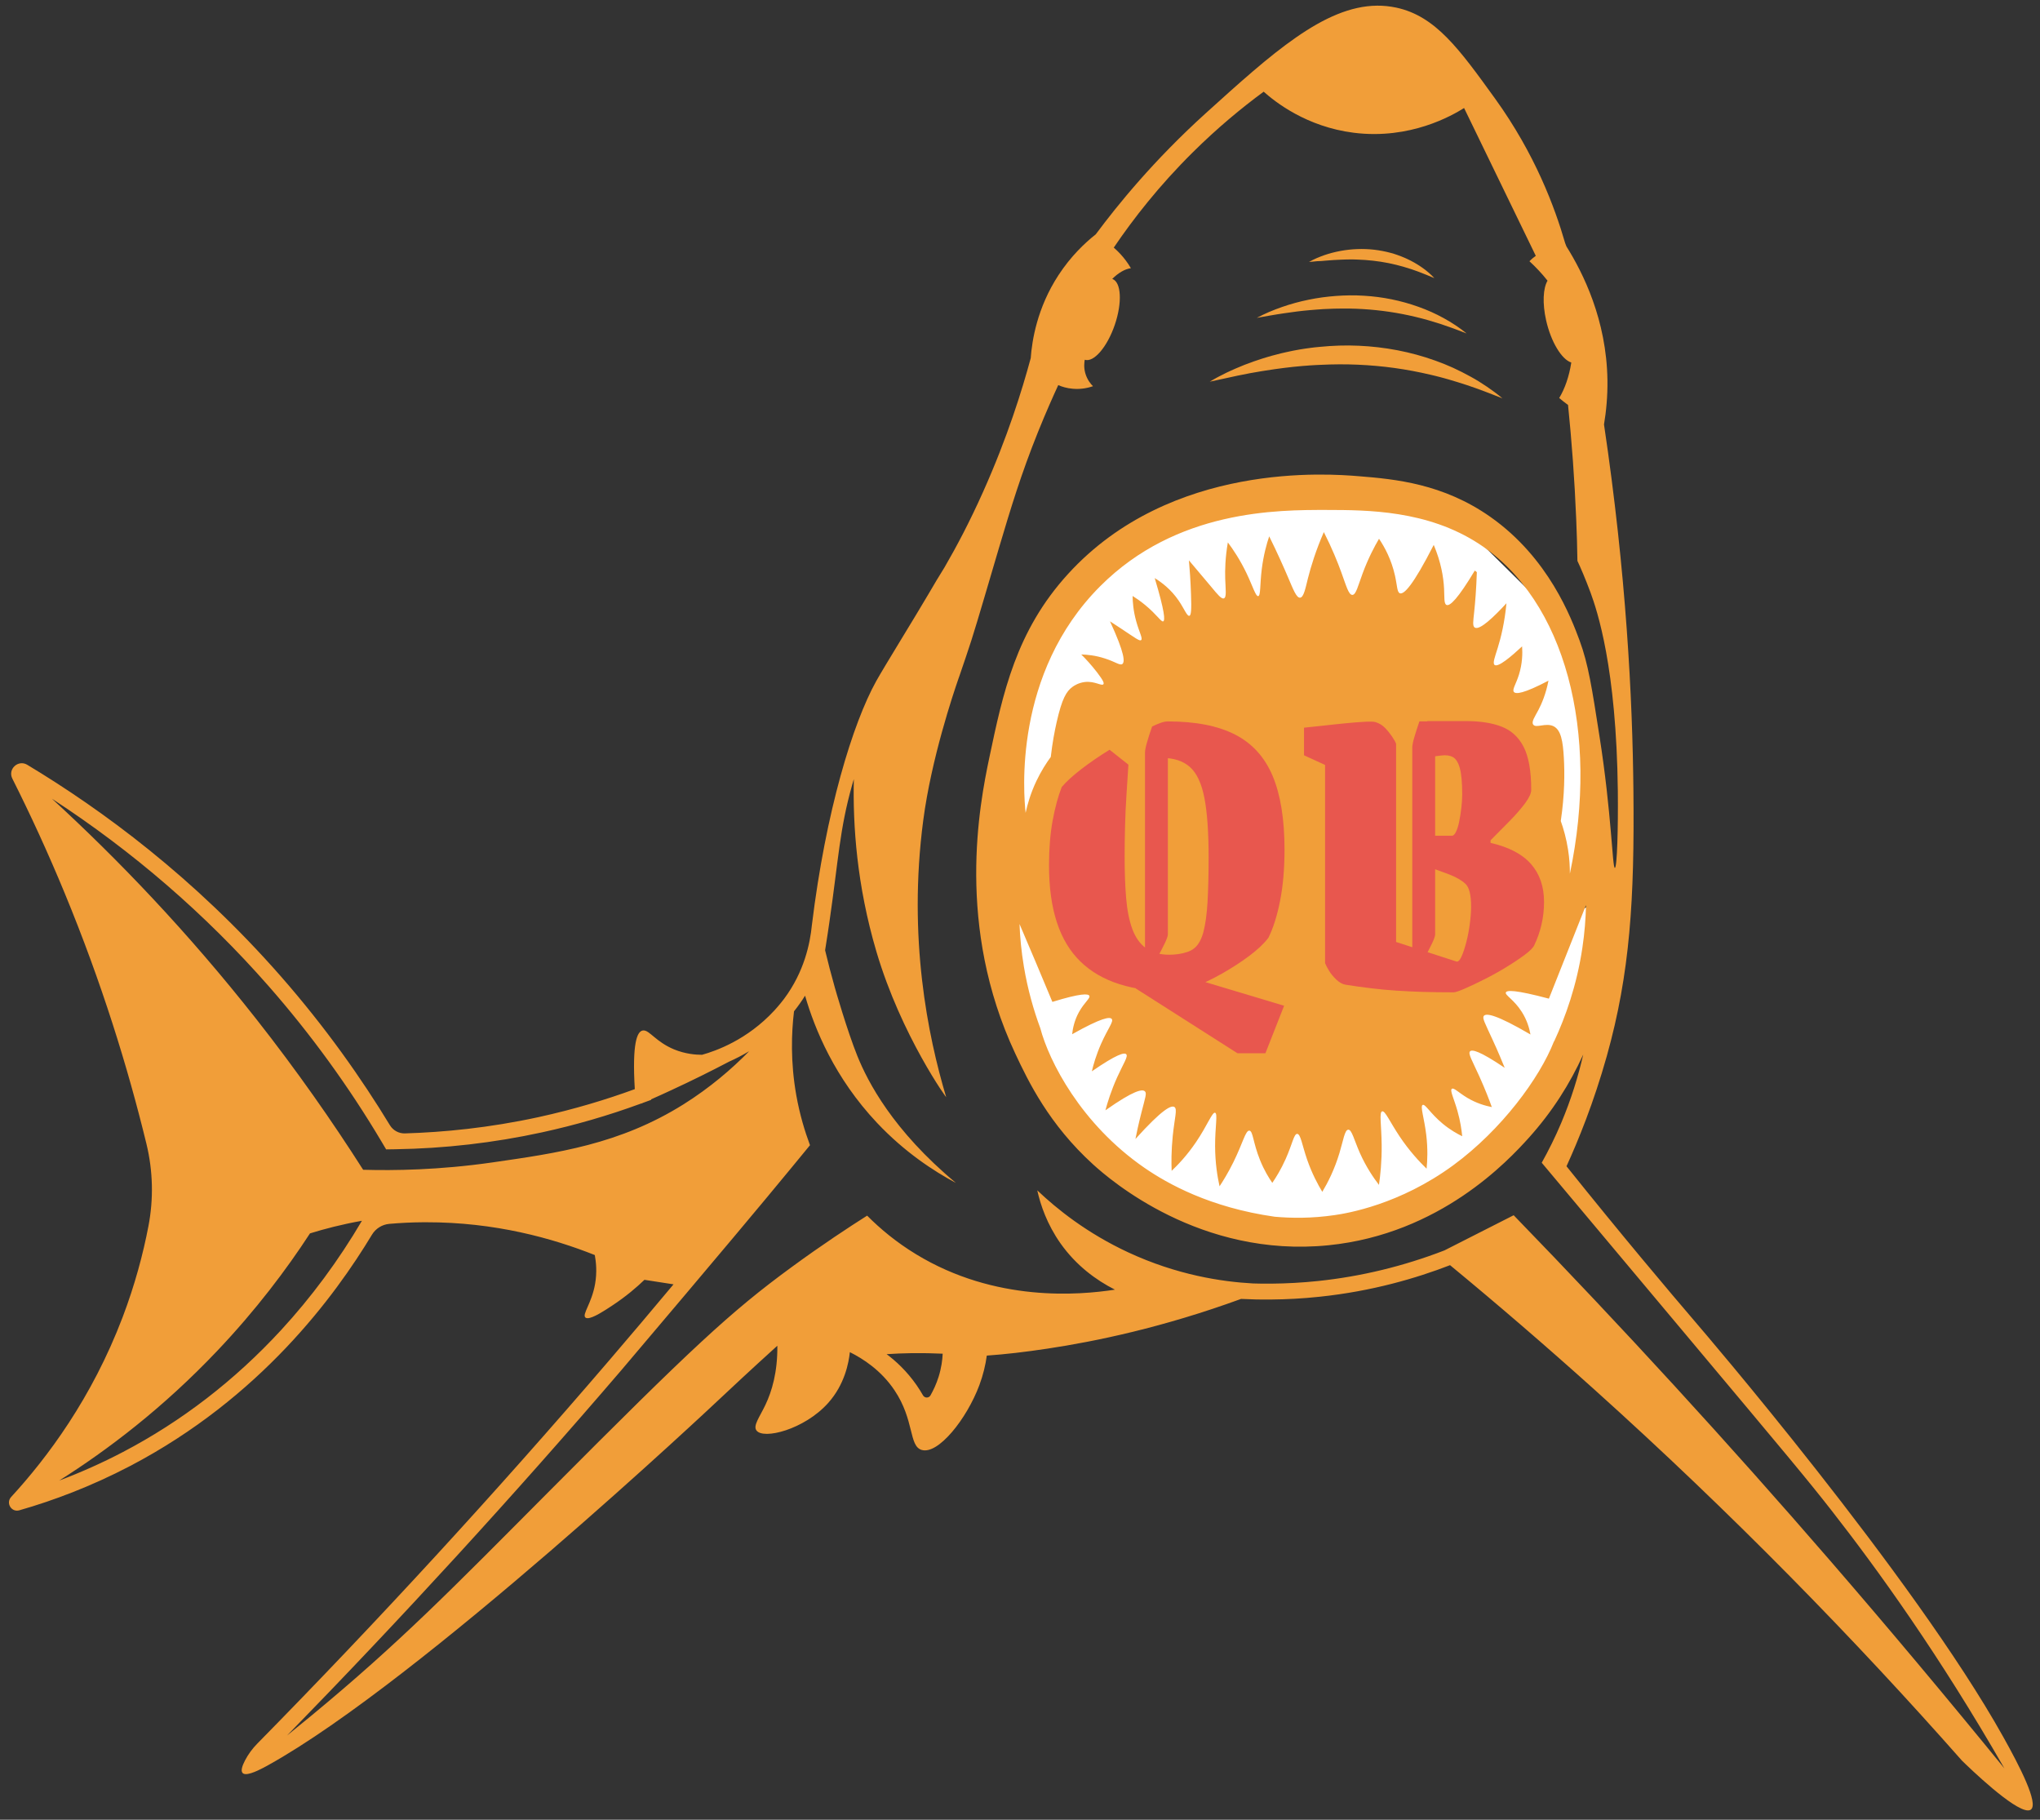 <?xml version="1.0" encoding="utf-8"?>
<!-- Generator: Adobe Illustrator 27.7.0, SVG Export Plug-In . SVG Version: 6.00 Build 0)  -->
<svg version="1.1" id="Layer_1" xmlns="http://www.w3.org/2000/svg" xmlns:xlink="http://www.w3.org/1999/xlink" x="0px" y="0px"
	 viewBox="0 0 3024 2697" style="enable-background:new 0 0 3024 2697;" xml:space="preserve">
<rect x="0" y="0" width="3024" height="2697" fill="#333333" stroke="none"/>
<style type="text/css">
	.st0{fill:#FFFFFF;}
	.st1{fill:#F19E39;}
	.st2{fill:#E8574E;}
</style>
<path class="st0" d="M1511.7,1234.5l43.3-57.1l32.1-122.6l63.4-21.2l75.3-83.2l67.5-33l100.2-13.2l74-6.6l65.9,5.3l58.3,9.2
	l82.3,29.1l36.6,62.1l28.6,39.6l33.5,54.2l29.1,44.9v63.4v51.5l19.3,63.4l30.1-34.3c0,0-3.5-97.8,0-101.7c3.5-4-8.7-166.5-8.7-166.5
	L2289,897.6L2174,784l-155.5-37H1911l-117.7,17.1l-68.9,26.5l-55.5,26.4l-67.4,59.4L1571,924l-43.5,79.3l-29.1,134.8L1511.7,1234.5z
	"/>
<polygon class="st0" points="1490.1,1360.1 1550.8,1596 1686.9,1745.8 1886.4,1823.8 2091.2,1781.5 2258.9,1656 2370.4,1414.4 
	2364.6,1338.8 2335.6,1352.1 2289.3,1449.9 2211.4,1456.5 2132.1,1596 1961.7,1658.6 1791.3,1624.3 1696.6,1589.9 1649.8,1500.1 
	1599.7,1442.6 1559.4,1422.2 1516.3,1362.7 "/>
<g id="group">
	<path class="st1" d="M2969.5,2574.2c-133.6-239.4-452.4-610.2-452.4-610.2c-46.4-54.2-114.4-134.9-195-235.5
		c17.4-38.1,40.2-93.8,59.7-163.1c34.7-123.8,41.1-233.1,39.5-393.1c-1.3-137-10.6-321.9-43.6-543.2c3.3-19.6,5.4-41.6,5.1-65.6
		c-1.3-89.5-36.1-158.8-60.8-198.3c-0.6-1.6-1.3-3.3-1.9-4.9c-15.3-53-44.7-132.2-103.9-214.2c-53.3-73.8-88.3-122.3-146.4-134.8
		c-9.5-2-19-3-28.5-2.9c-78.5,0.7-156.5,71.3-253.6,159.1c-77.3,69.9-131,136.2-163.4,179.8c-16.2,12.8-36.9,32.4-55.2,60.4
		c-32,49-39.3,97.4-41.2,123.1c-12.6,46.7-34.3,117.2-70.9,198.8c-19.9,44.4-38.8,80.1-56.9,111.3c-7.9,12.7-15.8,25.7-23.5,39.1
		c-19.4,33.2-66.4,109-77.8,129.6c-34.6,62.3-74.6,192.1-95.3,361.5c-2.7,27.4-11.4,69.4-41.3,109.4c-1.6,2.1-6.8,8.9-14.2,17
		c-40.5,43.9-87,60.1-107.3,65.8c-9.6,0-25-1.2-41.7-8.1c-26.4-11-36.1-28.1-45-28c-0.6,0-1.2,0.1-1.8,0.2
		c-7.7,2.1-15.3,18.2-11.2,86.8c-41.5,15.2-89.3,29.8-142.8,41.5c-73.7,16-140.8,22.4-197.9,24.1c-9.1,0.3-17.6-4.4-22.3-12.1
		c-41.8-68.8-94.9-144.6-162.4-221.5c-128.2-146-263.9-245.8-375.2-312.7c-13.5-8.1-29.2,6.4-22.1,20.5
		c26.5,52.7,52.6,109.2,77.5,169.5c54.9,132.8,93.7,258.4,121.3,371.9c9.7,40,10.7,81.6,2.9,122c-7.9,41.2-20,86.8-38.3,135
		c-45.6,120-111.7,208.1-165.2,266.3c-8.2,9,0.5,23.1,12.2,19.7c50.3-14.4,106.1-35.3,164.1-65.6
		c193.3-101.2,303.8-252.1,358.6-342.9c5.5-9.1,15-15,25.5-16c16.1-1.4,33-2.3,50.5-2.4c1.4,0,2.9,0,4.3,0
		c101.7-0.2,187.2,23.6,250,48.6c1.9,10.2,3.5,25.4,0.4,43c-5.1,28.7-19.4,44.7-14.4,49.5c0.8,0.8,2,1.1,3.4,1.1
		c8-0.1,24.6-10.9,35.9-18.4c21.2-13.9,37.3-27.9,48.3-38.5c14.4,2.2,28.7,4.4,43.1,6.7c-31.6,37.9-63.5,75.5-95.6,113
		c-167.1,194.9-340.9,384.1-521.3,567.6c-7.3,7.4-13.5,15.8-18.3,25c-4.1,7.9-6.6,15.4-3.6,18.6c1.1,1.2,2.8,1.7,5,1.7
		c9.2-0.1,26-9.4,33-13.3c225-124.7,665.1-538.9,665.1-538.9c19.4-18.2,50.2-47.1,89.6-82.7c0.4,39-8,67.4-17.8,87.9
		c-8.6,18-18.4,30.5-13.2,37.6c10.1,14,70.7-1.1,106.1-40.4c24.9-27.7,30.7-60,32.4-75.6c19.4,9.7,46.2,26.8,66.1,56.4
		c29.9,44.5,21.1,82.7,40.3,88.5c24.4,7.4,66.8-45.8,85.5-95.8c5.7-15.3,9.2-30.1,11.1-44c27.4-1.9,56.8-5.3,89.9-10.3
		c71.6-10.8,170.8-31.3,287-73.7c14.1,0.7,29,1.1,44.6,0.9c22.5-0.2,46.4-1.4,71.7-4.1c78.3-8.2,143.8-27.6,193.5-46.8
		c70.7,58.3,142,119.7,213.9,184.3c205.4,184.7,386.2,370.3,545,550.1c11.5,11.2,76.4,73.9,97.9,73.7c1.7,0,3.2-0.4,4.3-1.3
		C3022.1,2672.7,2994,2618,2969.5,2574.2z M2318.2,1123.5c-1.4-24.9-4.2-41.5-15.2-47.1c-11.6-5.8-26.3,3.5-30.3-2.6
		c-2.8-4.2,2.4-11.4,7.6-21.2c5.2-9.9,11.3-24.3,15.1-43.8c-37.4,19.6-48.5,20.2-51.3,16.7c-2.8-3.6,2.9-10.9,7.5-25.5
		c5.2-16.7,5.4-31.6,4.7-42c-16,14.9-35.5,31.5-40.8,27.5c-3.3-2.6,0.7-12.3,4.7-25.4c4.7-15.1,10.2-37.3,12.9-66
		c-18,19.5-39.7,40.7-47,36c-3.5-2.2-2.3-9.2-0.9-22.6c1.5-14.1,3.2-34.3,4-59.5c-0.5-0.4-1-0.8-1.5-1.2s-1-0.8-1.5-1.2
		c-24.9,41.5-36.8,53.1-41.9,51c-4.1-1.6-3-11.3-3.7-24.6c-0.9-16.6-4.4-38.6-15.3-64.4c-31.2,61.2-44.3,73.6-50.1,71.7
		c-4.4-1.5-3.9-10.8-7.4-26.4c-5.3-23.7-15.2-41.9-23.6-54.4c-6.6,11.2-15.9,28.6-24.3,51.3c-6.9,18.6-9.8,31.8-15.2,31.9
		c-5.6,0.1-9.2-13.7-16.5-33.7c-5.3-14.6-13.5-35.1-25.8-59.4c-12,27.5-19.1,50.9-23.5,68.2c-3.8,15.2-6.3,28.5-11.7,29
		c-5.4,0.5-10.1-12-17.9-30.2c-6.5-15.3-15.7-36-27.9-60.7c-3.8,11.2-8.4,27.8-11,48.4c-2.9,23.3-1.5,39.6-5.3,40.2
		c-3.7,0.6-7.9-14.1-17.2-33.7c-9.6-20-19.9-35.4-27.8-45.9c-3.9,22.6-4.3,41-3.9,54c0.5,15.3,2.3,27.3-1.9,28.9
		c-3.6,1.4-9.2-5.4-19.2-17.5c-7.4-8.9-18.6-22.2-32.7-38.8c1.1,12.3,2.4,29.6,3.1,50.4c0.8,22.4,0.3,31.1-2.5,31.8
		c-3.4,0.8-7.5-10.3-15.7-22.4c-11.5-16.9-25.5-27.3-35.6-33.5c15.1,50.3,15.5,62.8,12.6,64.1c-3,1.3-9.1-9.7-27-24.4
		c-7.4-6.1-13.9-10.4-18.4-13.2c0.1,9,1.1,22.1,5.3,37.3c4.5,16.4,10.2,25.9,7.3,28.1c-2.4,1.8-8.1-2.8-31.2-18.1
		c-6.4-4.2-11.6-7.6-14.9-9.7c22.1,47.8,22.2,60.5,18.2,63.3c-3.6,2.4-9.9-3.2-25.5-8.2c-14.5-4.8-27.2-5.8-35.3-6
		c6.4,6.3,14.7,15.2,23.5,26.6c9.2,12,10.6,15.9,9.3,17.5c-2.4,3.2-12.7-5-27.5-3.3c-9.3,1.1-15.9,5.4-18.3,7.2
		c-9,6.6-15.5,17-23.5,52.4c-2.9,12.8-6.3,30.3-8.7,51.5c-6.9,9.3-14.4,21.2-21.3,35.6c-8.4,17.8-13.2,34.2-16,47.2
		c-2.8-26.8-19-206.3,110.6-335.9c113.3-113.4,262.6-113.1,336-113c59.9,0.1,148.9,0.3,225.4,50.2c128.3,83.7,179,279.4,134.8,488.9
		c0-10.4-0.6-22.4-2.7-35.6c-2.6-16.7-6.7-31-10.8-42.5C2319.5,1177.3,2319.4,1145.5,2318.2,1123.5z M2018.2,1591.8
		c-64.6,17.3-136.8-4.2-162.5-12.2c-24-7.5-86.5-27.6-134.2-81.4c-8.1-9.1-60.4-70-52.8-150.8c1-10.8,2.9-19.7,4.4-25.7
		c-6.7,3-12.9,6.3-18.5,10c0,0-8.1,5.5-14.8,12.4c-7.5,7.7-25.4,41.9-7.7,96.8c0.3,1,0.6,2,1,2.9c-40.5-55.7-60.3-113.8-52-154.7
		c7.9-39,31.5-64.2,31.5-64.2c25.7-27.4,57.9-34.8,68.8-37.3c97.5-22.3,144.1,86.3,248.9,81c89.6-4.5,120.9-87.1,226.4-75.3
		c22.8,2.5,39.6,4.4,53.7,17.2c38.3,34.4,38.2,130.2,1.2,220.2c0-31.7-10.1-59-29.9-74.2c-8.1-6.3-17.1-11.4-25.6-15.6
		C2190.5,1406.7,2148.8,1556.9,2018.2,1591.8z M1560,1484.9c42.5-13.1,53.2-12.3,54.8-9c1.7,3.6-7.3,9.5-15.4,24.1
		c-6.9,12.5-9.2,24.5-10.1,32.8c44.1-24.8,56-26.1,58.7-22.6c3.1,3.9-5.7,14-15.8,36.8c-7.4,16.8-11.5,31.3-13.7,40.8
		c37.4-25.8,48.2-28.2,51-25.3c3.1,3.3-4.2,13.7-13.6,34.4c-8.9,19.9-14.2,37.1-17.3,48.7c42.4-29.9,54.9-31.8,58.6-28.1
		c3,2.9,0.4,9.3-5,30.6c-4.4,17.2-7.4,31.3-9.1,40c40.2-44.6,53.2-50.4,57.8-47.4c4.7,3,0.3,15.6-2.5,43c-2.2,22-2.1,40-1.6,51.6
		c9.5-9,23-23.2,36.2-42.7c16.9-24.9,23.9-44.7,28.2-43.4c4.2,1.2-0.1,20.9,0,49.5c0.1,25.1,3.5,45.7,6.6,59.5
		c5.1-7.7,12.7-19.9,20.5-35.7c14.2-28.8,18-47.3,23.7-46.8c5.5,0.5,5.3,17.7,15.8,43.6c6.1,15.2,13.2,26.6,18.2,33.8
		c5.3-7.7,12.8-19.7,19.9-35.6c10-22.5,12.1-37.1,17-37c5.1,0.1,7.1,16,14.7,38.1c7.2,20.7,15.9,36.9,22.5,47.8
		c8.1-13.5,18-32.8,25.4-57.4c5.8-19.2,7.8-34.5,13.1-34.7c5.2-0.3,8.5,14.7,17.2,34.5c9.6,21.5,20.7,37.4,28.3,47.3
		c2-13.9,4.3-34.5,4-59.5c-0.3-29.1-3.9-48.2,0.7-49.5c4.4-1.3,11.4,15.5,26,37.3c14.4,21.5,29.1,37.2,39.9,47.7
		c1.2-11.8,2-29.2-0.5-50.1c-3-25.1-9.3-42.5-5.3-44.4c3.8-1.8,11.2,12.5,29.8,27.9c11.1,9.2,21.7,15,28.8,18.5
		c-0.9-9.1-2.7-22.3-7.1-37.7c-5.3-18.7-11.5-30.3-8.2-32.6c2.9-2.1,10,5.7,22.9,13.4c13.6,8.1,26.7,11.8,36.3,13.7
		c-3.7-10.3-9.7-26-18.2-44.9c-11-24.3-17.3-34.3-14.1-37.7c2.9-3,13.7-1.1,51.4,24.4c-3.8-9.3-9.8-24-18.1-41.9
		c-11.3-24.7-15.5-31.8-12.8-35.1c3.4-4.1,17.4-2.6,69.1,27.6c-1.6-8.7-4.9-21.1-13-33.7c-11.5-18.1-25.1-24.6-23.5-28.6
		c1.4-3.5,13.8-4.1,63.8,9.2c18.3-46.2,36.7-92.4,55-138.6c-0.4,19.6-2,40.9-5.4,63.5c-8.3,55.6-25,102.2-41.8,138.4l-0.3,0.1
		c-21.1,54.1-77.7,131-149.1,183.4c-79.7,58.5-157.3,71.3-176,74c-34,5-64.2,4.6-88.9,2.4c-96.1-13.7-158.7-48.9-192.9-72.4
		c-94.7-65.3-141.7-158.5-154.5-207c-9.9-26.7-18.6-57.2-24.3-91c-3.8-22.6-5.8-43.9-6.5-63.4
		C1527.8,1407.8,1543.9,1446.4,1560,1484.9z M416.4,1971.6c-68.5,74.3-147.3,135-234.3,180.5c-30.4,15.9-61.9,30-94.3,42.2
		c71.6-45.2,153.9-107.5,234.3-192.3c57.5-60.6,102.5-120.4,137.4-174c21.3-6.6,47.2-13.4,77-18.7
		C501.9,1868.1,461.5,1922.7,416.4,1971.6z M730,1722.8c-79.4,11.4-146.1,12.2-191.7,10.9c-45.6-71.6-98.1-146.7-158.5-223.5
		c-101.5-129-205.3-237-302.9-326.5c119.9,78,227.6,171.1,321.2,277.7c62.4,71.1,118.8,148.7,167.4,230.5l6.9,11.6l13.5-0.2
		c73-1.1,146.2-9.5,217.3-25c49.3-10.7,98.4-24.9,145.8-42.3l1.7-0.6c0,0.1,0,0.1,0,0.2c0.9-0.4,1.9-0.8,2.8-1.2l11.7-4.3v-0.8
		c10.1-4.5,20.2-9,30.4-13.8c29.6-13.7,58.1-27.8,85.3-42.1c9.5-4.2,19.4-9.3,29.6-15.4c-26.2,26.8-58.3,54.2-97.1,78.6
		C918.2,1696.3,825,1709.1,730,1722.8z M1391.3,2040.7c-3.4,10.8-7.8,20-12,27.4c-2.5,4.3-8.6,4.2-11.1-0.1
		c-2.8-4.9-5.9-9.9-9.5-15.1c-14.6-21-31-35.9-44.4-45.9c11.8-0.8,24.2-1.3,37.1-1.5c16.1-0.2,31.5,0.1,46,0.8
		C1397,2015.4,1395.5,2027.3,1391.3,2040.7z M2713.6,2313.8c-151.6-175.2-308.2-346.1-469.8-512.7c-34.2,17.4-68.4,34.7-102.6,52.1
		c-60.5,23.4-123.6,38.7-187.5,45.4c-23,2.4-46.3,3.7-69.5,3.9c-8.8,0.1-17.8,0-26.7-0.3c-46.3-2.5-112.9-12.5-185.1-46.1
		c-61.5-28.6-106-64.5-134.8-91.9c4.8,21.7,14.5,50.3,34.5,78.7c23.1,32.6,52.4,54.2,80.6,68.5c-52.6,8.1-177.3,19.1-294.8-52.5
		c-29.3-17.8-53.2-37.8-72.5-57.2c-26.2,16.6-65.8,42.5-112.1,76.4c-90.5,66.2-147.9,119.8-358.1,331
		c-145,145.7-222.2,225.1-353.8,333.8c-15,12.4-27.5,22.5-35.9,29.3c170.4-174.6,336.8-356.3,495-540.8
		c5.8-6.8,45.9-54.1,95.8-113.2c60.7-71.9,89.8-106.6,118.1-140.6s51.3-62,66.3-80.3c-7.7-20.6-15.2-45.4-20.3-73.9
		c-8.8-49.6-7.2-92.6-3.4-124.5c6.1-7.7,11.6-15.5,16.4-23.2c14.4,49.8,44,121.9,106.5,188.3c41.2,43.7,84.2,71.7,117.1,89.2
		c-93.8-78.2-130.7-150-146.2-188.4c-14.9-37-32.5-98.3-33.3-101.2c-5.6-19.8-10.4-38.4-14.4-55.2c3-18.7,5.2-33.5,6.4-42
		c13.6-93.7,15-136.8,33.7-203.1c1.1-3.9,2-7.1,2.5-8.6c-1.6,68.6,4.4,157.4,33.4,255.5c36.9,125.1,106.8,221.7,103.4,215.6
		c-27-90.4-56.9-235.5-33.9-410.1c12-91.3,44.5-187.6,52.1-209.6c0.6-1.7,0.5-1.4,1.6-4.5c6.5-18.8,12.2-35.9,17.5-52.1
		c9.6-29.9,29.5-98.7,40.8-136.7c17.7-59.5,33-110.2,58.4-173.3c11.8-29.2,22.4-52.9,29.7-68.7c5.1,2.2,12.6,4.7,21.9,5.4
		c13,1.1,23.5-1.7,29.6-3.8c-2.9-2.8-8.7-9.4-11.5-19.6c-2.3-8.5-1.4-15.7-0.7-19.6c13.3,4.4,33.2-18.7,44.5-51.7
		c11.3-33.1,9.6-63.6-3.7-68.1h-0.1c9.1-9,18.7-14.7,27.7-15.9c-9.6-16.4-20.9-26.6-25.4-30.5c28.9-42.7,67.2-91.8,117.2-141.3
		c36.4-36.1,72.3-65.7,105-89.8c16.8,14.9,63.1,52,133.8,60.9c83.5,10.4,145.6-25.6,163.3-36.7c35.4,73,70.9,146,106.3,219.1
		c-2.5,1.7-5.9,4.4-9.4,8c9,8.3,18.2,17.9,26.8,28.8c-6.6,11.2-7.8,33.5-2.1,58.8c7.2,32,23.1,58,37.3,62.5
		c-3.1,20.5-9.7,39.2-17.9,52.6c4,3.4,8.4,6.9,13.1,10.3c5.5,54.1,9.7,110.5,12.1,169.1c0.9,21,1.5,41.6,1.8,62
		c4.6,9.8,11.8,26.3,19.5,47.1c9.7,26.6,38.3,110.5,40.4,294c0.6,54.6-1.1,113.8-4.4,113.9c-3.8,0.1-4.7-80.3-22.9-195.8
		c-11.1-70.9-16.4-106.3-29.5-141.5c-11.9-32-45.3-121.9-132.1-182.9c-70.1-49.3-141.2-56-195.1-60.3
		c-43.2-3.5-278.2-22.5-430.9,144.8c-77.3,84.7-96.6,176.6-116.8,272.5c-14.6,69.5-49.9,249.8,38.4,438.2
		c19.5,41.6,50,105,115.7,164.7c24.7,22.4,158.5,138.8,348.7,119.6c165.6-16.7,266.5-125.5,296.9-159.2
		c35.1-39,61.3-80.7,80.7-123.5c-7.4,32.5-17.9,66.4-32.4,100.9c-9,21.4-18.9,41.2-29.1,59.5c106.3,126.9,200.2,238.8,214.4,255.7
		c150.6,179.6,178.6,212.9,214.9,259.3c68.1,87.1,159.9,214.2,256.5,382.6C2886.8,2517.2,2801,2414.8,2713.6,2313.8z"/>
	<path class="st1" d="M1848.5,554l3.4-0.7l3.4-0.6c2.3-0.4,4.6-0.9,6.9-1.2c2.3-0.4,4.6-0.8,6.9-1.2l6.9-1.1
		c9.1-1.4,18.3-2.8,27.4-3.9c9.1-1.2,18.3-2.1,27.4-2.9l6.9-0.5l3.4-0.3l3.4-0.2l6.8-0.4c2.3-0.1,4.6-0.2,6.8-0.3
		c18.3-0.9,36.5-1,54.7-0.2s36.3,2.4,54.4,4.9c18,2.5,36,5.9,53.8,10.1l6.7,1.6l6.7,1.7l6.7,1.8l6.7,1.9c8.9,2.6,17.7,5.3,26.5,8.2
		s17.6,6.1,26.4,9.4c8.8,3.3,17.5,6.8,26.4,10.3c-7.2-6.2-14.9-11.8-22.8-17.2c-7.9-5.4-16-10.4-24.4-15s-16.9-9-25.7-13
		s-17.7-7.6-26.8-10.8c-36.3-13.1-74.8-20.3-113.4-22c-19.3-0.9-38.7-0.2-57.8,1.7c-2.4,0.2-4.8,0.5-7.2,0.7l-7.2,0.9l-3.6,0.5
		l-3.6,0.5l-7.1,1.1c-2.4,0.4-4.7,0.9-7.1,1.3c-2.4,0.5-4.7,0.8-7.1,1.4l-7,1.5c-2.3,0.5-4.7,1.1-7,1.6c-4.7,1.1-9.3,2.4-13.9,3.6
		c-2.3,0.6-4.6,1.3-6.9,2s-4.6,1.4-6.9,2.1c-9.1,2.8-18.1,6.1-27,9.5c-4.4,1.8-8.8,3.6-13.2,5.5l-6.5,2.9c-2.2,1-4.3,2-6.5,3
		c-8.6,4.1-17,8.6-25.1,13.5l27.7-6C1830.2,557.6,1839.4,555.7,1848.5,554z"/>
	<path class="st1" d="M1902.8,464.4c13.2-2,26.3-3.7,39.4-4.8c3.3-0.3,6.6-0.6,9.8-0.8c3.3-0.2,6.6-0.5,9.8-0.7l4.9-0.2l2.5-0.1
		l2.5-0.1l4.9-0.2l4.9-0.1c13.1-0.3,26.2-0.1,39.2,0.7c26.1,1.6,51.9,5.4,77.4,11.5c12.8,3,25.4,6.7,38.1,10.8
		c6.3,2.1,12.6,4.3,18.9,6.6c6.3,2.3,12.6,4.8,18.9,7.2c-5.2-4.3-10.7-8.3-16.4-12.1c-5.7-3.8-11.5-7.3-17.5-10.6
		c-12-6.6-24.5-12.2-37.5-16.8c-25.9-9.3-53.2-14.8-80.7-16.4c-13.8-0.9-27.6-0.7-41.3,0.3c-13.7,1-27.3,2.8-40.7,5.6
		c-13.4,2.7-26.6,6.3-39.5,10.8c-3.2,1.1-6.4,2.3-9.6,3.5c-3.2,1.3-6.3,2.5-9.4,3.8c-6.2,2.7-12.4,5.6-18.4,8.8l19.9-3.5
		C1889.6,466.5,1896.2,465.3,1902.8,464.4z"/>
	<path class="st1" d="M1964.9,386.3c8-0.7,15.9-1.2,23.8-1.5c2-0.1,3.9-0.1,5.9-0.2c2,0,3.9-0.1,5.9-0.1c3.9,0,7.8,0,11.7,0.2
		c7.8,0.3,15.6,0.8,23.3,1.7c15.4,1.7,30.7,4.8,45.7,9.2c7.6,2.1,15,4.7,22.5,7.5c3.7,1.4,7.5,2.9,11.2,4.4l11.3,4.7
		c-2.8-3.1-5.8-5.9-9-8.6c-3.1-2.7-6.4-5.2-9.9-7.6c-6.8-4.7-14.1-8.9-21.7-12.4l-2.9-1.3l-2.9-1.2c-1-0.4-1.9-0.8-2.9-1.2l-3-1.1
		l-3-1.1c-1-0.3-2-0.7-3-1l-3-1l-3-0.8c-8.1-2.2-16.4-3.8-24.8-4.8c-16.7-1.9-33.7-1.2-50,1.8c-8.2,1.5-16.2,3.6-24.1,6.3
		c-3.9,1.4-7.8,2.9-11.5,4.5c-3.8,1.7-7.5,3.5-11.1,5.6c4.1-0.4,8.2-0.8,12.2-1.2C1956.9,387.1,1960.9,386.7,1964.9,386.3z"/>
</g>
<rect x="1571.2" y="1169" class="st1" width="679.8" height="267.5"/>
<rect x="1676.2" y="1416.8" class="st1" width="497.8" height="190.3"/>
<g>
	<path class="st2" d="M1672.7,1133.3c-0.8,13-1.8,27.6-2.8,43.7c-1.1,16.1-1.8,32.2-2.2,48.1c-0.4,15.9-0.6,30.6-0.6,44
		c0,23.1,0.7,43.6,2.2,61.6s4.5,33.3,9.1,45.9s11.3,22.1,20.1,28.6c8.8,6.5,20.5,9.8,35.2,9.8c3.8,0,8-0.3,12.6-0.9
		s9.1-1.7,13.5-3.1c4.4-1.5,8.1-3.5,11-6c5.9-5,10.3-13.1,13.2-24.2c2.9-11.1,4.9-25.8,6-44c1-18.2,1.6-40.1,1.6-65.7
		c0-37.7-2.1-67.3-6.3-88.7c-4.2-21.4-11.3-36.6-21.4-45.6s-23.9-13.5-41.5-13.5c-1.7,0-3.6,0-5.7,0s-4.2,0.2-6.3,0.6l-2.5-47.2
		c3.4-1.7,7.2-3.4,11.6-5c4.4-1.7,8.3-2.5,11.6-2.5c41.1,0,74.3,6.5,99.7,19.5c25.4,13,43.9,33.4,55.7,61.3
		c11.7,27.9,17.6,64.3,17.6,109.1c0,28.5-2.2,53.9-6.6,76.1s-10.2,40.5-17.3,54.7c-6.7,8.8-16.3,17.8-28.6,27
		c-12.4,9.2-25.8,17.9-40.3,26.1s-28.1,14.7-40.9,19.5s-22.8,7.2-29.9,7.2c-30.6,0-57.6-3.7-80.8-11c-23.3-7.3-42.7-18.6-58.2-33.7
		s-27.2-34.5-34.9-58.2c-7.8-23.7-11.6-51.9-11.6-84.6c0-24.3,1.8-46.2,5.3-65.7c3.6-19.5,8.1-36.2,13.5-50
		c6.7-8,16.5-16.9,29.2-26.7c12.8-9.8,26.7-19.4,41.8-28.6L1672.7,1133.3z M1834.3,1561l-151-96.2l69.2-19.5l151,45.3l-27.7,70.4
		L1834.3,1561L1834.3,1561z M1707.9,1076.6h23.3v308.2c0,2.5-1.6,7-4.7,13.5s-7,13.9-11.6,22.3h-17.6v-305.1c0-3.4,1-8.6,3.1-15.7
		C1702.4,1092.8,1704.9,1085,1707.9,1076.6z"/>
	<path class="st2" d="M1933,1119.4v-40.9c8.4-0.8,18.1-1.9,29.2-3.1c11.1-1.3,22.1-2.4,33-3.5c10.9-1,20.3-1.8,28.3-2.2
		c8-0.4,13.2-0.2,15.7,0.6c5.4,1.7,10.2,4.6,14.2,8.8c4,4.2,7.4,8.5,10.4,12.9c2.9,4.4,4.8,7.9,5.7,10.4v293.7l89.3,28.9
		c2.5,0.8,5-1.5,7.5-6.9s4.9-12.6,7.2-21.4s4.1-18,5.3-27.7c1.3-9.6,1.9-18,1.9-25.2c0-17.2-2.7-28.4-8.2-33.7
		c-5.5-5.2-13.6-10-24.5-14.2l-44.7-16.4v-40.9h49.1c2.1,0,4.1-2,6-6s3.5-9.1,4.7-15.4c1.3-6.3,2.3-12.9,3.1-19.8s1.3-13.5,1.3-19.8
		c0-17.6-1.2-30.6-3.5-39s-5.7-13.8-10.1-16.4c-4.4-2.5-10.2-3.4-17.3-2.5l-34.6,4.4l13.8-55.4h57.2c21,0,38.6,2.7,52.8,8.2
		c14.3,5.5,25.2,15.4,32.7,29.9s11.3,35.8,11.3,63.8c0,5-2.9,11.5-8.8,19.5c-5.9,8-13.4,16.7-22.6,26.1
		c-9.2,9.4-18.9,19.2-28.9,29.2v3.8c27.3,6.3,47.3,16.8,60.1,31.5s19.2,33.3,19.2,56c0,11.7-1.3,23-3.8,33.7s-6.1,20.9-10.7,30.5
		c-1.7,3.8-6.5,8.6-14.5,14.5s-17.3,12.1-28,18.6s-21.5,12.5-32.4,17.9c-10.9,5.5-20.4,10-28.6,13.5c-8.2,3.6-13.5,5.3-16,5.3
		c-16.4,0-31.5-0.2-45.3-0.6s-27-1.1-39.6-1.9s-25.1-2-37.4-3.5c-12.4-1.5-25.1-3.2-38.1-5.3c-4.6-0.8-9.1-3.4-13.5-7.5
		c-4.4-4.2-8.1-8.7-11-13.5s-4.8-8.5-5.7-11v-293.7L1933,1119.4z M2104.1,1069.1h23.3v315.8c0,2.5-1.6,7-4.7,13.5
		c-3.1,6.5-7,13.9-11.6,22.3h-17.6v-312.6c0-3.4,1-8.6,3.1-15.7C2098.7,1085.2,2101.2,1077.5,2104.1,1069.1z"/>
</g>
</svg>

